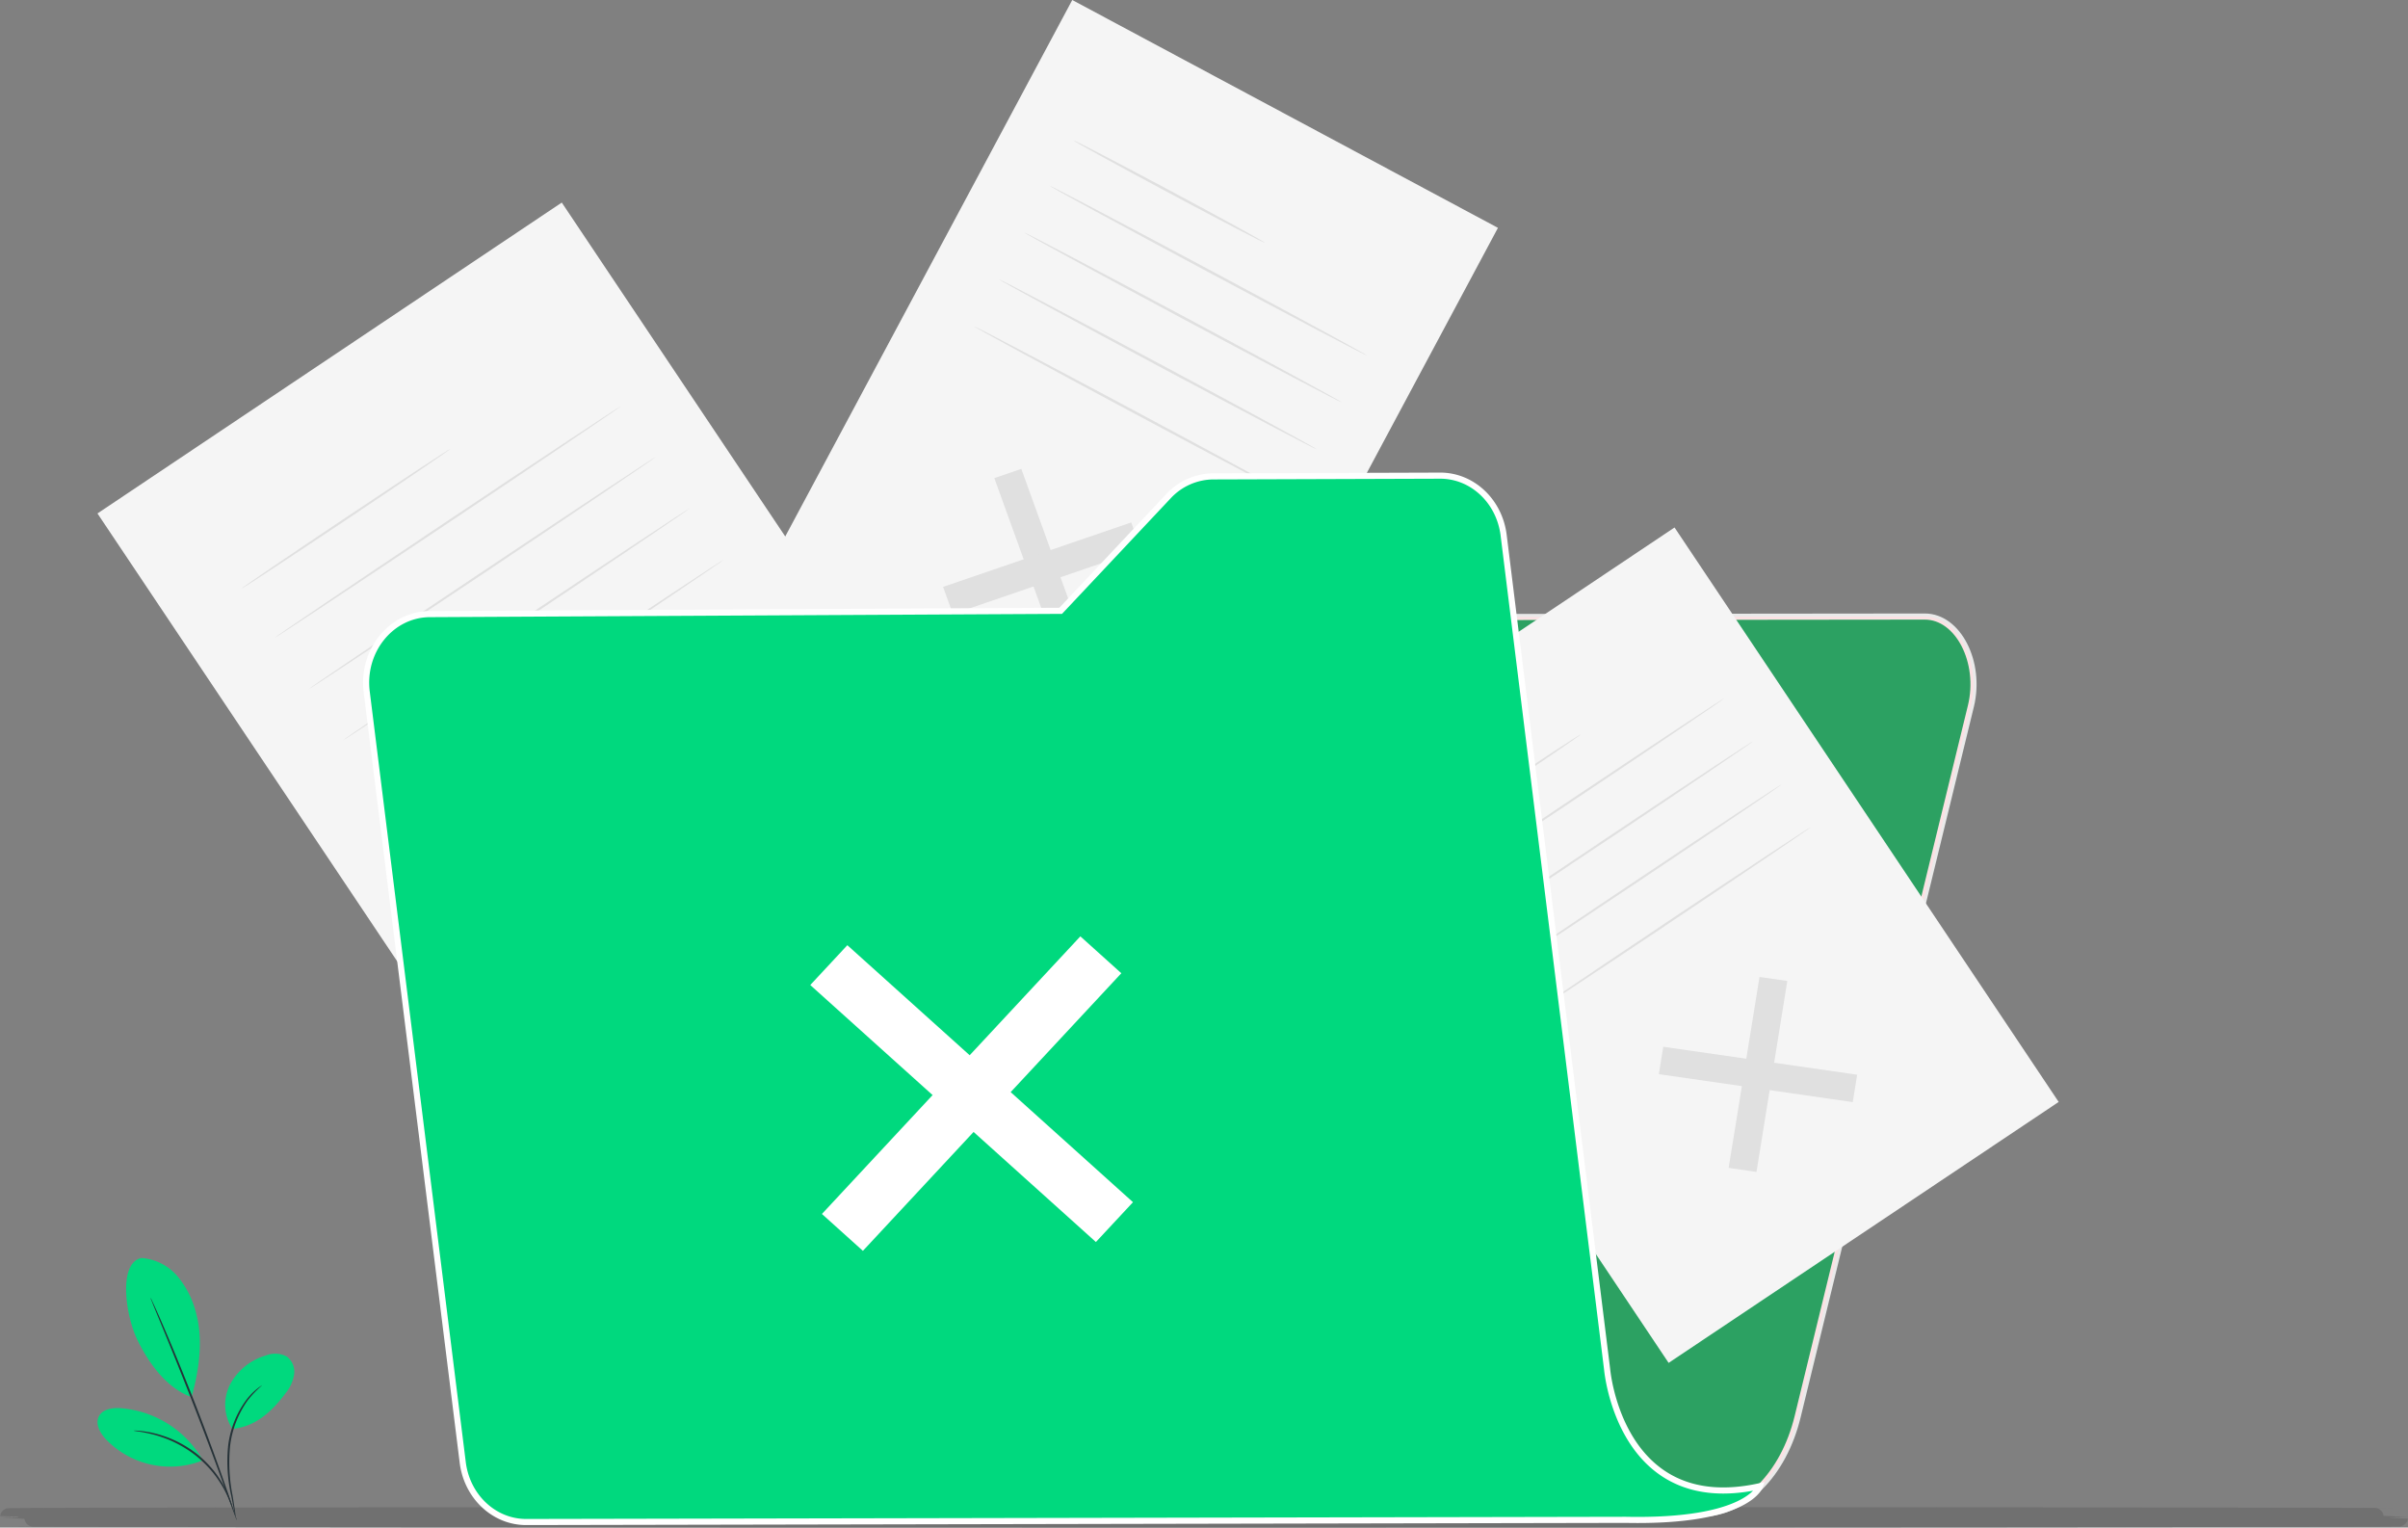 <svg xmlns="http://www.w3.org/2000/svg" width="393.693" height="249.685" viewBox="0 0 393.693 249.685">
    <rect x="0" y="0" width="393.693" height="249.685" fill="#808080" stroke="none"/>
    <defs>
        <style>
            .cls-1{fill:#f5f5f5}.cls-2{fill:#e0e0e0}.cls-3{fill:none;stroke:#fff;stroke-miterlimit:10}.cls-11{fill:#fff}.cls-5{fill:#00d97e}.cls-6{fill:#263238}
        </style>
    </defs>
    <g id="Group_190" transform="translate(1.5)">
        <g id="Background_Complete" transform="translate(14.441)">
            <g id="Group_139" transform="translate(0 33.114)">
                <g id="Group_123">
                    <path id="Rectangle_82" d="M0 0H91.351V134.511H0z" class="cls-1" transform="rotate(-33.8 83.62 25.417)"/>
                </g>
                <g id="Group_126" transform="translate(72.879 87.48)">
                    <g id="Group_124" transform="translate(0 13.587)">
                        <path id="Path_319" d="M253.976 277.062l-.862 5.333-37.746-5.438.862-5.333z" class="cls-2" transform="translate(-215.368 -271.624)"/>
                    </g>
                    <g id="Group_125" transform="translate(13.593)">
                        <path id="Path_320" d="M241.46 251.546l5.416.78-6.005 37.164-5.417-.78z" class="cls-2" transform="translate(-235.454 -251.546)"/>
                    </g>
                </g>
                <g id="Group_128" transform="translate(81.742 42.444)">
                    <g id="Group_127"/>
                </g>
                <g id="Group_130" transform="translate(23.524 40.243)">
                    <g id="Group_129">
                        <path id="Path_322" d="M176.621 181.745c.054.081-7.556 5.266-16.994 11.579s-17.137 11.368-17.191 11.286 7.554-5.264 17-11.579 17.131-11.367 17.185-11.286z" class="cls-2" transform="translate(-142.436 -181.744)"/>
                    </g>
                </g>
                <g id="Group_132" transform="translate(28.915 33.234)">
                    <g id="Group_131">
                        <path id="Path_323" d="M207.121 171.387c.054.081-12.6 8.64-28.26 19.113s-28.4 18.9-28.458 18.822 12.6-8.637 28.263-19.115 28.401-18.901 28.455-18.82z" class="cls-2" transform="translate(-150.403 -171.386)"/>
                    </g>
                </g>
                <g id="Group_134" transform="translate(34.513 41.602)">
                    <g id="Group_133">
                        <path id="Path_324" d="M215.392 183.753c.054.081-12.6 8.64-28.259 19.114s-28.4 18.9-28.458 18.822 12.6-8.638 28.262-19.115 28.401-18.902 28.455-18.821z" class="cls-2" transform="translate(-158.675 -183.752)"/>
                    </g>
                </g>
                <g id="Group_136" transform="translate(40.11 49.971)">
                    <g id="Group_135">
                        <path id="Path_325" d="M223.663 196.12c.054.081-12.6 8.639-28.259 19.113s-28.4 18.9-28.458 18.822 12.6-8.638 28.262-19.115 28.401-18.902 28.455-18.82z" class="cls-2" transform="translate(-166.946 -196.119)"/>
                    </g>
                </g>
                <g id="Group_138" transform="translate(45.708 58.34)">
                    <g id="Group_137">
                        <path id="Path_326" d="M231.935 208.486c.054.081-12.6 8.64-28.26 19.113s-28.4 18.9-28.458 18.822 12.6-8.637 28.263-19.115 28.401-18.901 28.455-18.82z" class="cls-2" transform="translate(-175.217 -208.485)"/>
                    </g>
                </g>
            </g>
            <g id="Group_156" transform="translate(104.574)">
                <g id="Group_140">
                    <path id="Rectangle_83" d="M0 0H78.906V116.185H0z" class="cls-1" transform="matrix(.882 .472 -.472 .882 54.794 0)"/>
                </g>
                <g id="Group_143" transform="translate(33.673 76.64)">
                    <g id="Group_141" transform="translate(8.376)">
                        <path id="Path_327" d="M339.961 217.57l-4.414 1.512-11.205-30.976 4.414-1.512z" class="cls-2" transform="translate(-324.341 -186.594)"/>
                    </g>
                    <g id="Group_142" transform="translate(0 8.754)">
                        <path id="Path_328" d="M342.728 199.529l1.608 4.445-30.764 10.536-1.608-4.445z" class="cls-2" transform="translate(-311.964 -199.529)"/>
                    </g>
                </g>
                <g id="Group_145" transform="translate(94.392 58.9)">
                    <g id="Group_144"/>
                </g>
                <g id="Group_147" transform="translate(54.969 22.935)">
                    <g id="Group_146">
                        <path id="Path_330" d="M374.759 123.989c-.054.1-7.112-3.566-15.76-8.192s-15.619-8.46-15.565-8.561 7.11 3.566 15.762 8.192 15.618 8.459 15.563 8.561z" class="cls-2" transform="translate(-343.433 -107.234)"/>
                    </g>
                </g>
                <g id="Group_149" transform="translate(51.019 30.323)">
                    <g id="Group_148">
                        <path id="Path_331" d="M389.569 145.948c-.054.1-11.734-6.038-26.084-13.713s-25.943-13.981-25.889-14.083 11.731 6.037 26.086 13.714 25.942 13.98 25.887 14.082z" class="cls-2" transform="translate(-337.597 -118.151)"/>
                    </g>
                </g>
                <g id="Group_151" transform="translate(46.917 37.991)">
                    <g id="Group_150">
                        <path id="Path_332" d="M383.509 157.28c-.055.1-11.734-6.038-26.084-13.713s-25.943-13.981-25.889-14.083 11.732 6.037 26.086 13.714 25.941 13.98 25.887 14.082z" class="cls-2" transform="translate(-331.536 -129.482)"/>
                    </g>
                </g>
                <g id="Group_153" transform="translate(42.817 45.66)">
                    <g id="Group_152">
                        <path id="Path_333" d="M377.448 168.611c-.054.1-11.734-6.038-26.084-13.712s-25.943-13.981-25.889-14.083 11.731 6.037 26.086 13.714 25.939 13.98 25.887 14.081z" class="cls-2" transform="translate(-325.476 -140.814)"/>
                    </g>
                </g>
                <g id="Group_155" transform="translate(38.715 53.328)">
                    <g id="Group_154">
                        <path id="Path_334" d="M371.388 179.943c-.055.1-11.734-6.038-26.084-13.712s-25.943-13.981-25.889-14.083 11.732 6.037 26.086 13.714 25.941 13.98 25.887 14.081z" class="cls-2" transform="translate(-319.415 -152.146)"/>
                    </g>
                </g>
            </g>
        </g>
        <g id="Floor" transform="translate(0 247.833)">
            <g id="Group_158">
                <g id="Group_157">
                    <path id="Path_335" fill="#fff" stroke="#707070" stroke-width="3px" d="M477.027 439.744c0 .1-87.466.177-195.337.177-107.908 0-195.356-.079-195.356-.177s87.448-.176 195.356-.176c107.871 0 195.337.079 195.337.176z" transform="translate(-86.334 -439.568)"/>
                </g>
            </g>
        </g>
        <g id="Plant" transform="translate(14.441 205.628)">
            <g id="Group_168">
                <g id="Group_159" transform="translate(4.679)">
                    <path id="Path_336" d="M117.091 377.2a8.53 8.53 0 0 1 5.945 3.045 15.06 15.06 0 0 1 3.026 6.1c1.145 4.28.441 9.329-.78 13.588-4.632-1.656-7.489-6.6-8.781-9.194-2.042-4.105-3.239-12.764.589-13.536" class="cls-5" transform="translate(-114.589 -377.201)"/>
                </g>
                <g id="Group_160" transform="translate(20.882 15.645)">
                    <path id="Path_337" d="M139.689 412.592a7.278 7.278 0 0 1-.341-7.3 9.667 9.667 0 0 1 5.82-4.678 4.071 4.071 0 0 1 3.426.164 3.114 3.114 0 0 1 1.2 2.918 6.306 6.306 0 0 1-1.332 2.995c-2.252 3.05-4.992 5.588-8.77 5.9" class="cls-5" transform="translate(-138.532 -400.32)"/>
                </g>
                <g id="Group_162" transform="translate(21.201 20.816)">
                    <g id="Group_161">
                        <path id="Path_338" d="M140.351 429.361a5.11 5.11 0 0 1-.207-.889l-.476-2.439a25.542 25.542 0 0 1-.507-8.191 15.635 15.635 0 0 1 3.038-7.591 10.647 10.647 0 0 1 1.757-1.776 6.525 6.525 0 0 1 .552-.4c.129-.085.2-.125.206-.116a16.7 16.7 0 0 0-2.335 2.427 16.144 16.144 0 0 0-2.9 7.5 27.5 27.5 0 0 0 .412 8.108c.166 1.035.3 1.875.376 2.457a4.819 4.819 0 0 1 .084.91z" class="cls-6" transform="translate(-139.003 -407.961)"/>
                    </g>
                </g>
                <g id="Group_164" transform="translate(8.674 6.513)">
                    <g id="Group_163">
                        <path id="Path_339" d="M120.493 386.826a1.864 1.864 0 0 1 .186.351l.478 1.031c.409.9.985 2.2 1.682 3.825 1.4 3.241 3.261 7.745 5.209 12.765s3.606 9.607 4.761 12.942c.577 1.667 1.033 3.02 1.337 3.959.14.445.254.8.342 1.083a1.8 1.8 0 0 1 .1.385 1.894 1.894 0 0 1-.16-.364l-.4-1.063-1.432-3.924c-1.209-3.314-2.9-7.883-4.846-12.9s-3.777-9.532-5.119-12.793l-1.588-3.864-.422-1.055a1.839 1.839 0 0 1-.128-.378z" class="cls-6" transform="translate(-120.492 -386.826)"/>
                    </g>
                </g>
                <g id="Group_165" transform="translate(0 24.527)">
                    <path id="Path_340" d="M124.724 421.673a17.021 17.021 0 0 0-13.211-8.208c-1.369-.1-3.017.131-3.627 1.36s.206 2.69 1.139 3.7a14.545 14.545 0 0 0 15.75 3.516" class="cls-5" transform="translate(-107.674 -413.445)"/>
                </g>
                <g id="Group_167" transform="translate(5.924 28.203)">
                    <g id="Group_166">
                        <path id="Path_341" d="M116.429 418.887a4.432 4.432 0 0 1 .857.032 8.3 8.3 0 0 1 1 .116c.386.072.835.114 1.313.247a15.072 15.072 0 0 1 1.561.434 16.936 16.936 0 0 1 1.741.661 18.957 18.957 0 0 1 3.666 2.174 18.551 18.551 0 0 1 3.03 3 16.189 16.189 0 0 1 1.067 1.526 13.627 13.627 0 0 1 .794 1.413 12.606 12.606 0 0 1 .545 1.219 7.679 7.679 0 0 1 .34.948 4.453 4.453 0 0 1 .223.828c-.068.024-.4-1.159-1.31-2.892a14.882 14.882 0 0 0-.817-1.374 17.132 17.132 0 0 0-1.074-1.485 19.245 19.245 0 0 0-3-2.929 19.674 19.674 0 0 0-3.591-2.158 17.65 17.65 0 0 0-1.7-.679 15.929 15.929 0 0 0-1.53-.466c-1.898-.48-3.122-.545-3.115-.615z" class="cls-6" transform="translate(-116.429 -418.876)"/>
                    </g>
                </g>
            </g>
        </g>
        <g id="Folder" transform="translate(58.361 77.75)">
            <g id="Group_169" transform="translate(58.464 23.032)">
                <path id="Path_342" fill="#e8505b" d="M286.03 230.576L262.1 353.6l-3.133 16.105 159.749-.788c7.169-.035 13.523-6.4 15.83-15.859l28.327-116.15c1.751-7.179-2.091-14.647-7.533-14.642l-161.684.17c-3.57.008-6.691 3.339-7.626 8.14z" transform="translate(-258.968 -222.27)"/>
            </g>
            <g id="Group_170" opacity="0.83" transform="translate(58.464 23.032)">
                <path id="Path_343" fill="#06b264" stroke="#fff" stroke-miterlimit="10" d="M286.03 230.576L262.1 353.6l-3.133 16.105 159.749-.788c7.169-.035 13.523-6.4 15.83-15.859l28.327-116.15c1.751-7.179-2.091-14.647-7.533-14.642l-161.684.17c-3.57.008-6.691 3.339-7.626 8.14z" transform="translate(-258.968 -222.27)"/>
            </g>
            <g id="Group_187" transform="translate(150.145 8.469)">
                <g id="Group_171">
                    <path id="Rectangle_84" d="M0 0H76.719V112.966H0z" class="cls-1" transform="rotate(-33.777 70.244 21.326)"/>
                </g>
                <g id="Group_174" transform="translate(61.206 73.469)">
                    <g id="Group_172" transform="translate(0 11.411)">
                        <path id="Path_344" d="M517.315 330.744l-.724 4.479-31.7-4.567.724-4.479z" class="cls-2" transform="translate(-484.891 -326.177)"/>
                    </g>
                    <g id="Group_173" transform="translate(11.416)">
                        <path id="Path_345" d="M506.8 309.316l4.549.655-5.044 31.212-4.549-.655z" class="cls-2" transform="translate(-501.76 -309.316)"/>
                    </g>
                </g>
                <g id="Group_176" transform="translate(68.65 35.646)">
                    <g id="Group_175"/>
                </g>
                <g id="Group_178" transform="translate(19.756 33.797)">
                    <g id="Group_177">
                        <path id="Path_347" d="M452.35 250.693c.054.081-6.329 4.446-14.256 9.747s-14.4 9.536-14.454 9.455 6.329-4.444 14.258-9.748 14.402-9.534 14.452-9.454z" class="cls-2" transform="translate(-423.64 -250.692)"/>
                    </g>
                </g>
                <g id="Group_180" transform="translate(24.284 27.911)">
                    <g id="Group_179">
                        <path id="Path_348" d="M477.965 241.995c.054.081-10.566 7.279-23.718 16.076s-23.861 15.865-23.915 15.785 10.564-7.277 23.72-16.078 23.859-15.864 23.913-15.783z" class="cls-2" transform="translate(-430.332 -241.994)"/>
                    </g>
                </g>
                <g id="Group_182" transform="translate(28.985 34.939)">
                    <g id="Group_181">
                        <path id="Path_349" d="M484.911 252.381c.054.081-10.566 7.279-23.717 16.076s-23.862 15.865-23.916 15.784 10.564-7.277 23.72-16.077 23.859-15.864 23.913-15.783z" class="cls-2" transform="translate(-437.278 -252.38)"/>
                    </g>
                </g>
                <g id="Group_184" transform="translate(33.686 41.967)">
                    <g id="Group_183">
                        <path id="Path_350" d="M491.858 262.767c.054.081-10.566 7.279-23.718 16.076s-23.861 15.865-23.915 15.784 10.564-7.277 23.72-16.077 23.855-15.865 23.913-15.783z" class="cls-2" transform="translate(-444.225 -262.766)"/>
                    </g>
                </g>
                <g id="Group_186" transform="translate(38.386 48.995)">
                    <g id="Group_185">
                        <path id="Path_351" d="M498.8 273.152c.054.081-10.566 7.279-23.717 16.076s-23.862 15.865-23.916 15.784 10.564-7.277 23.72-16.078 23.863-15.863 23.913-15.782z" class="cls-2" transform="translate(-451.171 -273.151)"/>
                    </g>
                </g>
            </g>
            <g id="Group_188">
                <path id="Path_352" fill="#00d97e" stroke="#fff" stroke-miterlimit="10" d="M375.464 334.265l-16.914-136.3c-.693-5.584-5.142-9.75-10.394-9.733l-37.089.121a10.107 10.107 0 0 0-7.326 3.249l-17.611 18.724-103.15.539c-6.3.032-11.146 6-10.311 12.7l15.7 125.974c.7 5.576 5.136 9.737 10.381 9.727l179.769-.355c20.022.415 21.933-5.5 21.933-5.5-22.942 5.089-24.986-19.13-24.988-19.146z" transform="translate(-172.575 -188.235)"/>
            </g>
            <g id="Group_189" transform="translate(72.616 75.301)">
                <path id="Path_353" d="M332.639 343.649l-6.063 6.512-46.7-42.007 6.063-6.512z" class="cls-11" transform="translate(-279.88 -300.198)"/>
                <path id="Path_354" d="M324.944 299.509l6.7 6.028-42.251 45.378-6.7-6.028z" class="cls-11" transform="translate(-280.79 -299.509)"/>
            </g>
        </g>
    </g>
</svg>
